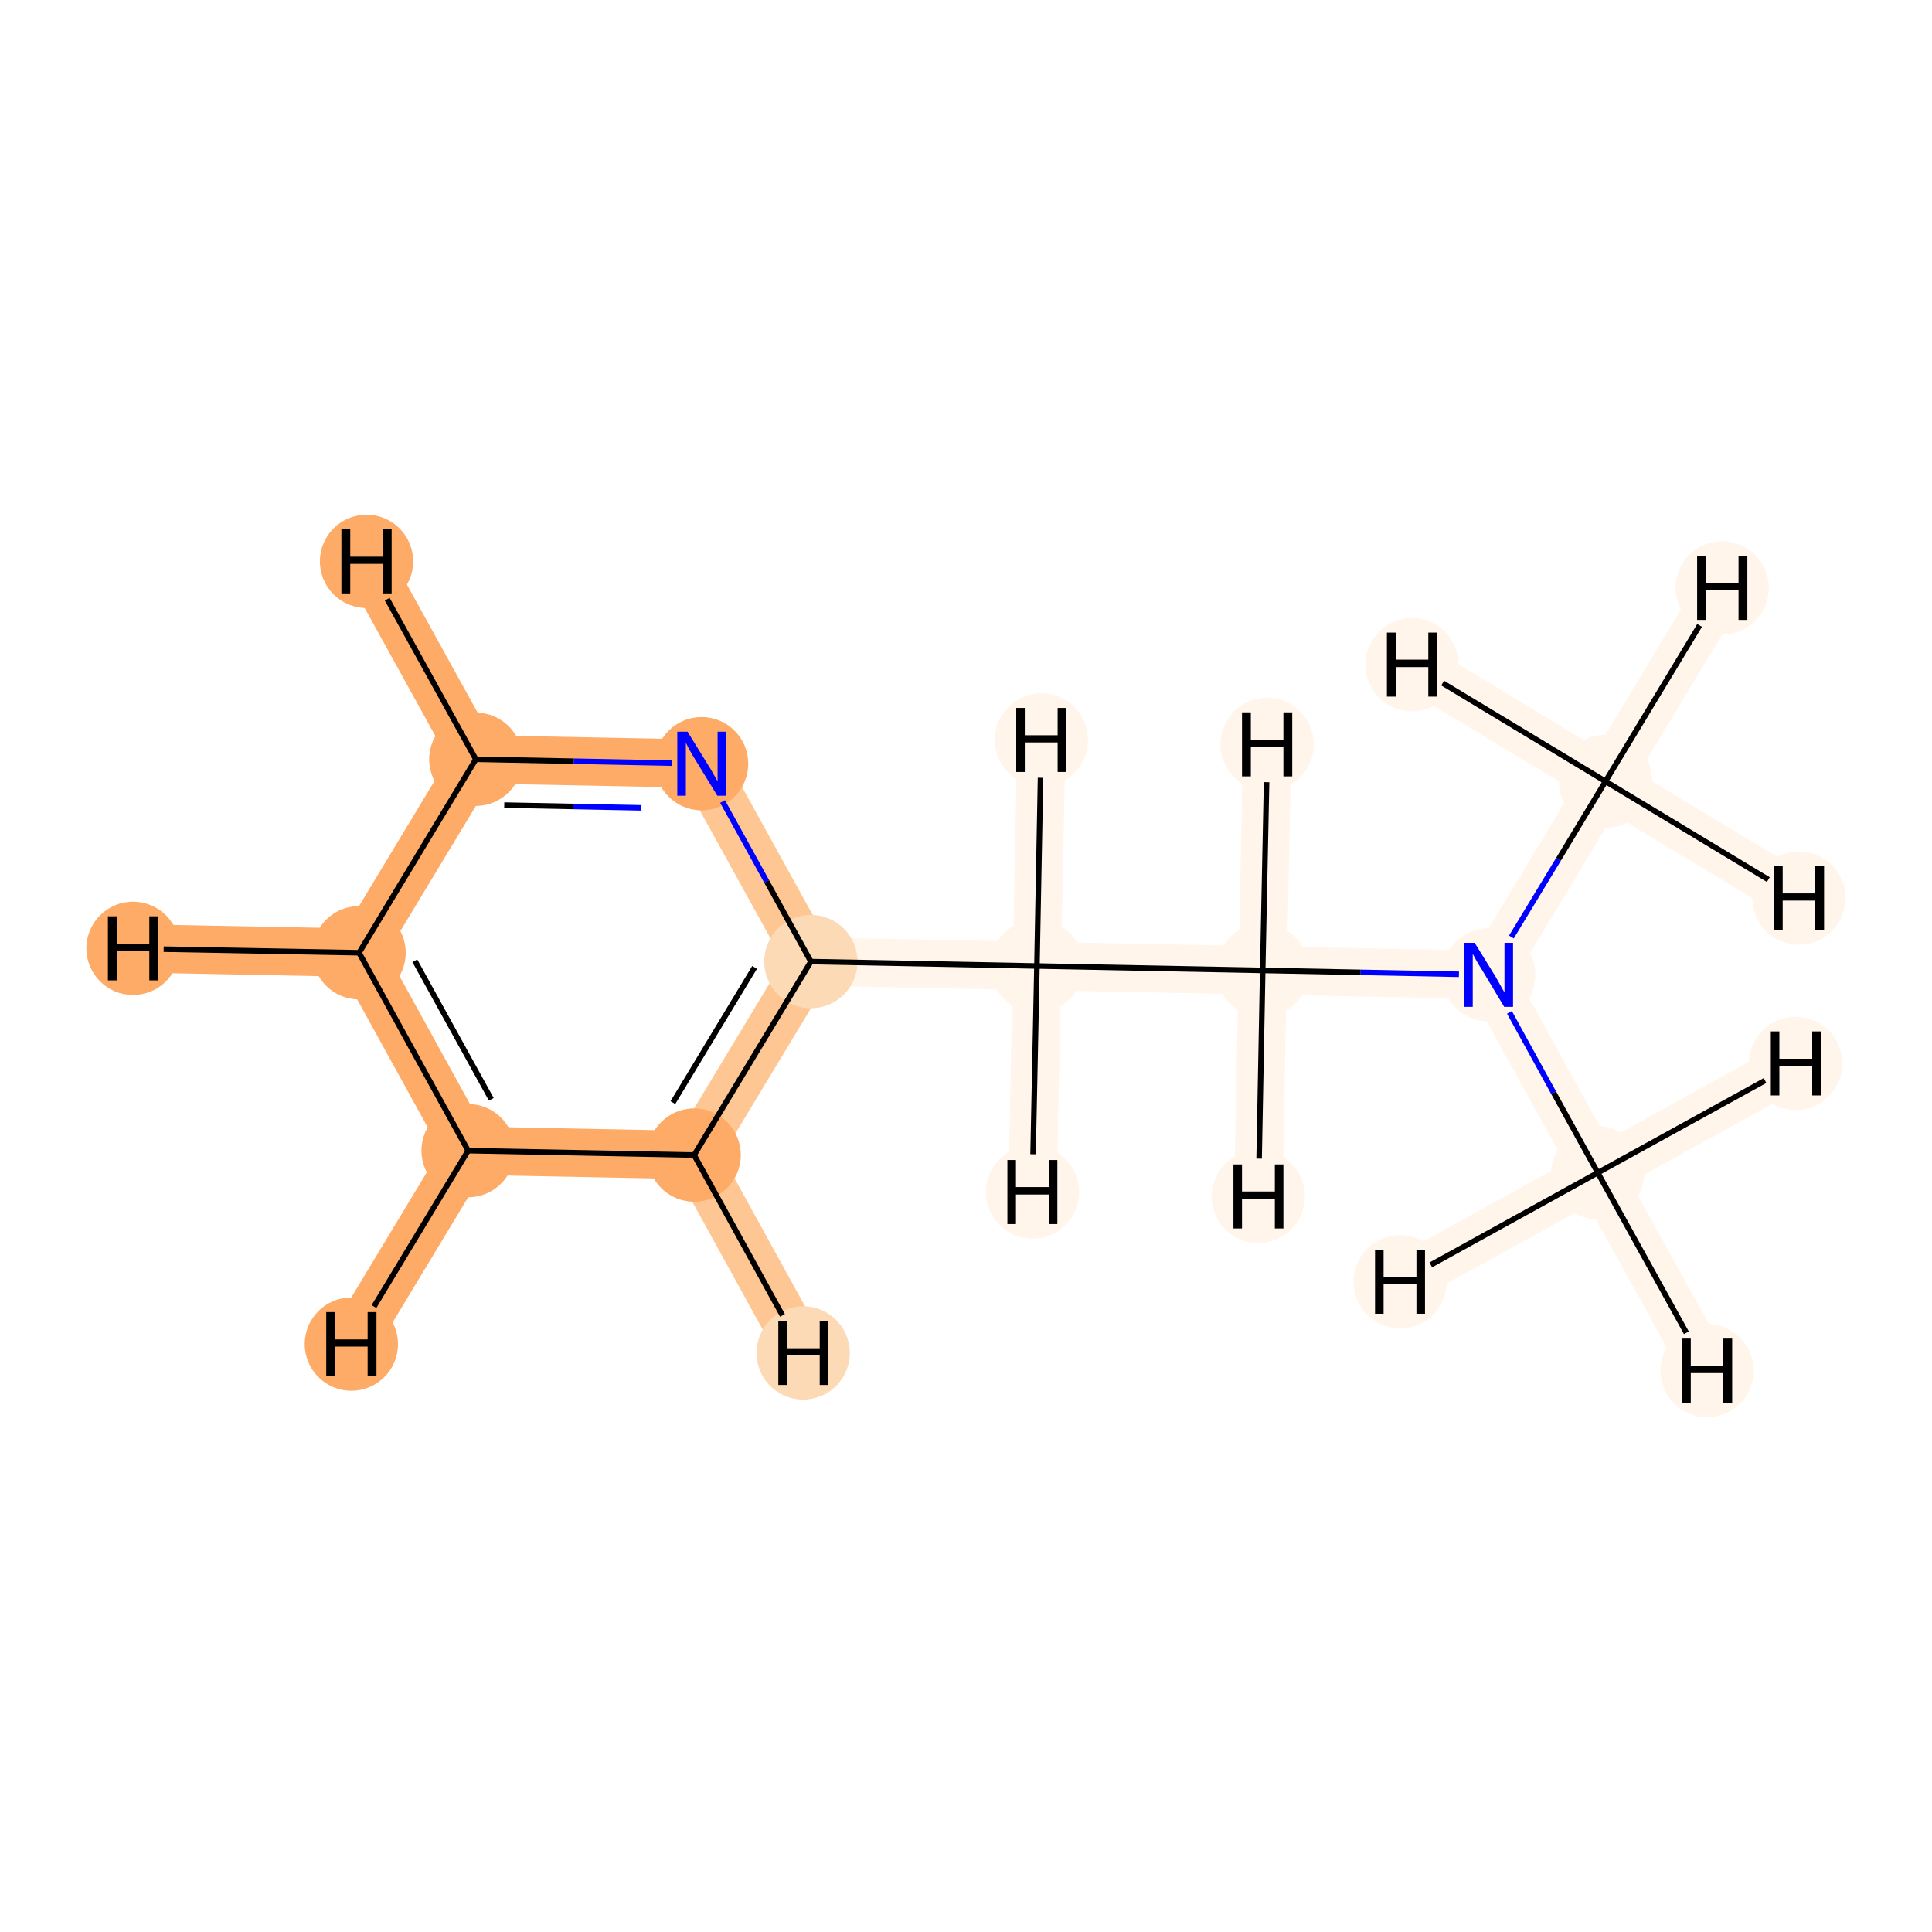 <?xml version='1.0' encoding='iso-8859-1'?>
<svg version='1.1' baseProfile='full'
              xmlns='http://www.w3.org/2000/svg'
                      xmlns:rdkit='http://www.rdkit.org/xml'
                      xmlns:xlink='http://www.w3.org/1999/xlink'
                  xml:space='preserve'
width='700px' height='700px' viewBox='0 0 700 700'>
<!-- END OF HEADER -->
<rect style='opacity:1.0;fill:#FFFFFF;stroke:none' width='700.0' height='700.0' x='0.0' y='0.0'> </rect>
<path d='M 578.9,424.9 L 539.4,353.2' style='fill:none;fill-rule:evenodd;stroke:#FFF5EB;stroke-width:17.5px;stroke-linecap:butt;stroke-linejoin:miter;stroke-opacity:1' />
<path d='M 578.9,424.9 L 618.5,496.6' style='fill:none;fill-rule:evenodd;stroke:#FFF5EB;stroke-width:17.5px;stroke-linecap:butt;stroke-linejoin:miter;stroke-opacity:1' />
<path d='M 578.9,424.9 L 650.6,385.3' style='fill:none;fill-rule:evenodd;stroke:#FFF5EB;stroke-width:17.5px;stroke-linecap:butt;stroke-linejoin:miter;stroke-opacity:1' />
<path d='M 578.9,424.9 L 507.3,464.4' style='fill:none;fill-rule:evenodd;stroke:#FFF5EB;stroke-width:17.5px;stroke-linecap:butt;stroke-linejoin:miter;stroke-opacity:1' />
<path d='M 539.4,353.2 L 457.5,351.6' style='fill:none;fill-rule:evenodd;stroke:#FFF5EB;stroke-width:17.5px;stroke-linecap:butt;stroke-linejoin:miter;stroke-opacity:1' />
<path d='M 539.4,353.2 L 581.7,283.1' style='fill:none;fill-rule:evenodd;stroke:#FFF5EB;stroke-width:17.5px;stroke-linecap:butt;stroke-linejoin:miter;stroke-opacity:1' />
<path d='M 457.5,351.6 L 375.7,350.0' style='fill:none;fill-rule:evenodd;stroke:#FFF5EB;stroke-width:17.5px;stroke-linecap:butt;stroke-linejoin:miter;stroke-opacity:1' />
<path d='M 457.5,351.6 L 459.1,269.7' style='fill:none;fill-rule:evenodd;stroke:#FFF5EB;stroke-width:17.5px;stroke-linecap:butt;stroke-linejoin:miter;stroke-opacity:1' />
<path d='M 457.5,351.6 L 455.9,433.5' style='fill:none;fill-rule:evenodd;stroke:#FFF5EB;stroke-width:17.5px;stroke-linecap:butt;stroke-linejoin:miter;stroke-opacity:1' />
<path d='M 375.7,350.0 L 293.8,348.4' style='fill:none;fill-rule:evenodd;stroke:#FFF5EB;stroke-width:17.5px;stroke-linecap:butt;stroke-linejoin:miter;stroke-opacity:1' />
<path d='M 375.7,350.0 L 374.1,431.9' style='fill:none;fill-rule:evenodd;stroke:#FFF5EB;stroke-width:17.5px;stroke-linecap:butt;stroke-linejoin:miter;stroke-opacity:1' />
<path d='M 375.7,350.0 L 377.3,268.1' style='fill:none;fill-rule:evenodd;stroke:#FFF5EB;stroke-width:17.5px;stroke-linecap:butt;stroke-linejoin:miter;stroke-opacity:1' />
<path d='M 293.8,348.4 L 251.5,418.5' style='fill:none;fill-rule:evenodd;stroke:#FDC692;stroke-width:17.5px;stroke-linecap:butt;stroke-linejoin:miter;stroke-opacity:1' />
<path d='M 293.8,348.4 L 254.2,276.7' style='fill:none;fill-rule:evenodd;stroke:#FDC692;stroke-width:17.5px;stroke-linecap:butt;stroke-linejoin:miter;stroke-opacity:1' />
<path d='M 251.5,418.5 L 169.6,416.9' style='fill:none;fill-rule:evenodd;stroke:#FDAB67;stroke-width:17.5px;stroke-linecap:butt;stroke-linejoin:miter;stroke-opacity:1' />
<path d='M 251.5,418.5 L 291.0,490.2' style='fill:none;fill-rule:evenodd;stroke:#FDC692;stroke-width:17.5px;stroke-linecap:butt;stroke-linejoin:miter;stroke-opacity:1' />
<path d='M 169.6,416.9 L 130.1,345.2' style='fill:none;fill-rule:evenodd;stroke:#FDAB67;stroke-width:17.5px;stroke-linecap:butt;stroke-linejoin:miter;stroke-opacity:1' />
<path d='M 169.6,416.9 L 127.3,487.0' style='fill:none;fill-rule:evenodd;stroke:#FDAB67;stroke-width:17.5px;stroke-linecap:butt;stroke-linejoin:miter;stroke-opacity:1' />
<path d='M 130.1,345.2 L 172.4,275.1' style='fill:none;fill-rule:evenodd;stroke:#FDAB67;stroke-width:17.5px;stroke-linecap:butt;stroke-linejoin:miter;stroke-opacity:1' />
<path d='M 130.1,345.2 L 48.2,343.6' style='fill:none;fill-rule:evenodd;stroke:#FDAB67;stroke-width:17.5px;stroke-linecap:butt;stroke-linejoin:miter;stroke-opacity:1' />
<path d='M 172.4,275.1 L 254.2,276.7' style='fill:none;fill-rule:evenodd;stroke:#FDAB67;stroke-width:17.5px;stroke-linecap:butt;stroke-linejoin:miter;stroke-opacity:1' />
<path d='M 172.4,275.1 L 132.8,203.4' style='fill:none;fill-rule:evenodd;stroke:#FDAB67;stroke-width:17.5px;stroke-linecap:butt;stroke-linejoin:miter;stroke-opacity:1' />
<path d='M 581.7,283.1 L 624.0,213.0' style='fill:none;fill-rule:evenodd;stroke:#FFF5EB;stroke-width:17.5px;stroke-linecap:butt;stroke-linejoin:miter;stroke-opacity:1' />
<path d='M 581.7,283.1 L 651.8,325.4' style='fill:none;fill-rule:evenodd;stroke:#FFF5EB;stroke-width:17.5px;stroke-linecap:butt;stroke-linejoin:miter;stroke-opacity:1' />
<path d='M 581.7,283.1 L 511.6,240.8' style='fill:none;fill-rule:evenodd;stroke:#FFF5EB;stroke-width:17.5px;stroke-linecap:butt;stroke-linejoin:miter;stroke-opacity:1' />
<ellipse cx='578.9' cy='424.9' rx='16.4' ry='16.4'  style='fill:#FFF5EB;fill-rule:evenodd;stroke:#FFF5EB;stroke-width:1.0px;stroke-linecap:butt;stroke-linejoin:miter;stroke-opacity:1' />
<ellipse cx='539.4' cy='353.2' rx='16.4' ry='16.4'  style='fill:#FFF5EB;fill-rule:evenodd;stroke:#FFF5EB;stroke-width:1.0px;stroke-linecap:butt;stroke-linejoin:miter;stroke-opacity:1' />
<ellipse cx='457.5' cy='351.6' rx='16.4' ry='16.4'  style='fill:#FFF5EB;fill-rule:evenodd;stroke:#FFF5EB;stroke-width:1.0px;stroke-linecap:butt;stroke-linejoin:miter;stroke-opacity:1' />
<ellipse cx='375.7' cy='350.0' rx='16.4' ry='16.4'  style='fill:#FFF5EB;fill-rule:evenodd;stroke:#FFF5EB;stroke-width:1.0px;stroke-linecap:butt;stroke-linejoin:miter;stroke-opacity:1' />
<ellipse cx='293.8' cy='348.4' rx='16.4' ry='16.4'  style='fill:#FDDAB6;fill-rule:evenodd;stroke:#FDDAB6;stroke-width:1.0px;stroke-linecap:butt;stroke-linejoin:miter;stroke-opacity:1' />
<ellipse cx='251.5' cy='418.5' rx='16.4' ry='16.4'  style='fill:#FDAB67;fill-rule:evenodd;stroke:#FDAB67;stroke-width:1.0px;stroke-linecap:butt;stroke-linejoin:miter;stroke-opacity:1' />
<ellipse cx='169.6' cy='416.9' rx='16.4' ry='16.4'  style='fill:#FDAB67;fill-rule:evenodd;stroke:#FDAB67;stroke-width:1.0px;stroke-linecap:butt;stroke-linejoin:miter;stroke-opacity:1' />
<ellipse cx='130.1' cy='345.2' rx='16.4' ry='16.4'  style='fill:#FDAB67;fill-rule:evenodd;stroke:#FDAB67;stroke-width:1.0px;stroke-linecap:butt;stroke-linejoin:miter;stroke-opacity:1' />
<ellipse cx='172.4' cy='275.1' rx='16.4' ry='16.4'  style='fill:#FDAB67;fill-rule:evenodd;stroke:#FDAB67;stroke-width:1.0px;stroke-linecap:butt;stroke-linejoin:miter;stroke-opacity:1' />
<ellipse cx='254.2' cy='276.7' rx='16.4' ry='16.4'  style='fill:#FDAB67;fill-rule:evenodd;stroke:#FDAB67;stroke-width:1.0px;stroke-linecap:butt;stroke-linejoin:miter;stroke-opacity:1' />
<ellipse cx='581.7' cy='283.1' rx='16.4' ry='16.4'  style='fill:#FFF5EB;fill-rule:evenodd;stroke:#FFF5EB;stroke-width:1.0px;stroke-linecap:butt;stroke-linejoin:miter;stroke-opacity:1' />
<ellipse cx='618.5' cy='496.6' rx='16.4' ry='16.4'  style='fill:#FFF5EB;fill-rule:evenodd;stroke:#FFF5EB;stroke-width:1.0px;stroke-linecap:butt;stroke-linejoin:miter;stroke-opacity:1' />
<ellipse cx='650.6' cy='385.3' rx='16.4' ry='16.4'  style='fill:#FFF5EB;fill-rule:evenodd;stroke:#FFF5EB;stroke-width:1.0px;stroke-linecap:butt;stroke-linejoin:miter;stroke-opacity:1' />
<ellipse cx='507.3' cy='464.4' rx='16.4' ry='16.4'  style='fill:#FFF5EB;fill-rule:evenodd;stroke:#FFF5EB;stroke-width:1.0px;stroke-linecap:butt;stroke-linejoin:miter;stroke-opacity:1' />
<ellipse cx='459.1' cy='269.7' rx='16.4' ry='16.4'  style='fill:#FFF5EB;fill-rule:evenodd;stroke:#FFF5EB;stroke-width:1.0px;stroke-linecap:butt;stroke-linejoin:miter;stroke-opacity:1' />
<ellipse cx='455.9' cy='433.5' rx='16.4' ry='16.4'  style='fill:#FFF5EB;fill-rule:evenodd;stroke:#FFF5EB;stroke-width:1.0px;stroke-linecap:butt;stroke-linejoin:miter;stroke-opacity:1' />
<ellipse cx='374.1' cy='431.9' rx='16.4' ry='16.4'  style='fill:#FFF5EB;fill-rule:evenodd;stroke:#FFF5EB;stroke-width:1.0px;stroke-linecap:butt;stroke-linejoin:miter;stroke-opacity:1' />
<ellipse cx='377.3' cy='268.1' rx='16.4' ry='16.4'  style='fill:#FFF5EB;fill-rule:evenodd;stroke:#FFF5EB;stroke-width:1.0px;stroke-linecap:butt;stroke-linejoin:miter;stroke-opacity:1' />
<ellipse cx='291.0' cy='490.2' rx='16.4' ry='16.4'  style='fill:#FDDAB6;fill-rule:evenodd;stroke:#FDDAB6;stroke-width:1.0px;stroke-linecap:butt;stroke-linejoin:miter;stroke-opacity:1' />
<ellipse cx='127.3' cy='487.0' rx='16.4' ry='16.4'  style='fill:#FDAB67;fill-rule:evenodd;stroke:#FDAB67;stroke-width:1.0px;stroke-linecap:butt;stroke-linejoin:miter;stroke-opacity:1' />
<ellipse cx='48.2' cy='343.6' rx='16.4' ry='16.4'  style='fill:#FDAB67;fill-rule:evenodd;stroke:#FDAB67;stroke-width:1.0px;stroke-linecap:butt;stroke-linejoin:miter;stroke-opacity:1' />
<ellipse cx='132.8' cy='203.4' rx='16.4' ry='16.4'  style='fill:#FDAB67;fill-rule:evenodd;stroke:#FDAB67;stroke-width:1.0px;stroke-linecap:butt;stroke-linejoin:miter;stroke-opacity:1' />
<ellipse cx='624.0' cy='213.0' rx='16.4' ry='16.4'  style='fill:#FFF5EB;fill-rule:evenodd;stroke:#FFF5EB;stroke-width:1.0px;stroke-linecap:butt;stroke-linejoin:miter;stroke-opacity:1' />
<ellipse cx='651.8' cy='325.4' rx='16.4' ry='16.4'  style='fill:#FFF5EB;fill-rule:evenodd;stroke:#FFF5EB;stroke-width:1.0px;stroke-linecap:butt;stroke-linejoin:miter;stroke-opacity:1' />
<ellipse cx='511.6' cy='240.8' rx='16.4' ry='16.4'  style='fill:#FFF5EB;fill-rule:evenodd;stroke:#FFF5EB;stroke-width:1.0px;stroke-linecap:butt;stroke-linejoin:miter;stroke-opacity:1' />
<path class='bond-0 atom-0 atom-1' d='M 578.9,424.9 L 562.9,395.9' style='fill:none;fill-rule:evenodd;stroke:#000000;stroke-width:2.0px;stroke-linecap:butt;stroke-linejoin:miter;stroke-opacity:1' />
<path class='bond-0 atom-0 atom-1' d='M 562.9,395.9 L 546.9,366.8' style='fill:none;fill-rule:evenodd;stroke:#0000FF;stroke-width:2.0px;stroke-linecap:butt;stroke-linejoin:miter;stroke-opacity:1' />
<path class='bond-11 atom-0 atom-11' d='M 578.9,424.9 L 611.0,482.9' style='fill:none;fill-rule:evenodd;stroke:#000000;stroke-width:2.0px;stroke-linecap:butt;stroke-linejoin:miter;stroke-opacity:1' />
<path class='bond-12 atom-0 atom-12' d='M 578.9,424.9 L 639.5,391.5' style='fill:none;fill-rule:evenodd;stroke:#000000;stroke-width:2.0px;stroke-linecap:butt;stroke-linejoin:miter;stroke-opacity:1' />
<path class='bond-13 atom-0 atom-13' d='M 578.9,424.9 L 518.4,458.3' style='fill:none;fill-rule:evenodd;stroke:#000000;stroke-width:2.0px;stroke-linecap:butt;stroke-linejoin:miter;stroke-opacity:1' />
<path class='bond-1 atom-1 atom-2' d='M 528.6,353.0 L 493.0,352.3' style='fill:none;fill-rule:evenodd;stroke:#0000FF;stroke-width:2.0px;stroke-linecap:butt;stroke-linejoin:miter;stroke-opacity:1' />
<path class='bond-1 atom-1 atom-2' d='M 493.0,352.3 L 457.5,351.6' style='fill:none;fill-rule:evenodd;stroke:#000000;stroke-width:2.0px;stroke-linecap:butt;stroke-linejoin:miter;stroke-opacity:1' />
<path class='bond-9 atom-1 atom-10' d='M 547.6,339.5 L 564.7,311.3' style='fill:none;fill-rule:evenodd;stroke:#0000FF;stroke-width:2.0px;stroke-linecap:butt;stroke-linejoin:miter;stroke-opacity:1' />
<path class='bond-9 atom-1 atom-10' d='M 564.7,311.3 L 581.7,283.1' style='fill:none;fill-rule:evenodd;stroke:#000000;stroke-width:2.0px;stroke-linecap:butt;stroke-linejoin:miter;stroke-opacity:1' />
<path class='bond-2 atom-2 atom-3' d='M 457.5,351.6 L 375.7,350.0' style='fill:none;fill-rule:evenodd;stroke:#000000;stroke-width:2.0px;stroke-linecap:butt;stroke-linejoin:miter;stroke-opacity:1' />
<path class='bond-14 atom-2 atom-14' d='M 457.5,351.6 L 458.9,283.4' style='fill:none;fill-rule:evenodd;stroke:#000000;stroke-width:2.0px;stroke-linecap:butt;stroke-linejoin:miter;stroke-opacity:1' />
<path class='bond-15 atom-2 atom-15' d='M 457.5,351.6 L 456.2,419.8' style='fill:none;fill-rule:evenodd;stroke:#000000;stroke-width:2.0px;stroke-linecap:butt;stroke-linejoin:miter;stroke-opacity:1' />
<path class='bond-3 atom-3 atom-4' d='M 375.7,350.0 L 293.8,348.4' style='fill:none;fill-rule:evenodd;stroke:#000000;stroke-width:2.0px;stroke-linecap:butt;stroke-linejoin:miter;stroke-opacity:1' />
<path class='bond-16 atom-3 atom-16' d='M 375.7,350.0 L 374.3,418.2' style='fill:none;fill-rule:evenodd;stroke:#000000;stroke-width:2.0px;stroke-linecap:butt;stroke-linejoin:miter;stroke-opacity:1' />
<path class='bond-17 atom-3 atom-17' d='M 375.7,350.0 L 377.0,281.8' style='fill:none;fill-rule:evenodd;stroke:#000000;stroke-width:2.0px;stroke-linecap:butt;stroke-linejoin:miter;stroke-opacity:1' />
<path class='bond-4 atom-4 atom-5' d='M 293.8,348.4 L 251.5,418.5' style='fill:none;fill-rule:evenodd;stroke:#000000;stroke-width:2.0px;stroke-linecap:butt;stroke-linejoin:miter;stroke-opacity:1' />
<path class='bond-4 atom-4 atom-5' d='M 273.4,350.5 L 243.8,399.5' style='fill:none;fill-rule:evenodd;stroke:#000000;stroke-width:2.0px;stroke-linecap:butt;stroke-linejoin:miter;stroke-opacity:1' />
<path class='bond-10 atom-9 atom-4' d='M 261.8,290.4 L 277.8,319.4' style='fill:none;fill-rule:evenodd;stroke:#0000FF;stroke-width:2.0px;stroke-linecap:butt;stroke-linejoin:miter;stroke-opacity:1' />
<path class='bond-10 atom-9 atom-4' d='M 277.8,319.4 L 293.8,348.4' style='fill:none;fill-rule:evenodd;stroke:#000000;stroke-width:2.0px;stroke-linecap:butt;stroke-linejoin:miter;stroke-opacity:1' />
<path class='bond-5 atom-5 atom-6' d='M 251.5,418.5 L 169.6,416.9' style='fill:none;fill-rule:evenodd;stroke:#000000;stroke-width:2.0px;stroke-linecap:butt;stroke-linejoin:miter;stroke-opacity:1' />
<path class='bond-18 atom-5 atom-18' d='M 251.5,418.5 L 283.5,476.6' style='fill:none;fill-rule:evenodd;stroke:#000000;stroke-width:2.0px;stroke-linecap:butt;stroke-linejoin:miter;stroke-opacity:1' />
<path class='bond-6 atom-6 atom-7' d='M 169.6,416.9 L 130.1,345.2' style='fill:none;fill-rule:evenodd;stroke:#000000;stroke-width:2.0px;stroke-linecap:butt;stroke-linejoin:miter;stroke-opacity:1' />
<path class='bond-6 atom-6 atom-7' d='M 178.0,398.3 L 150.3,348.1' style='fill:none;fill-rule:evenodd;stroke:#000000;stroke-width:2.0px;stroke-linecap:butt;stroke-linejoin:miter;stroke-opacity:1' />
<path class='bond-19 atom-6 atom-19' d='M 169.6,416.9 L 135.5,473.4' style='fill:none;fill-rule:evenodd;stroke:#000000;stroke-width:2.0px;stroke-linecap:butt;stroke-linejoin:miter;stroke-opacity:1' />
<path class='bond-7 atom-7 atom-8' d='M 130.1,345.2 L 172.4,275.1' style='fill:none;fill-rule:evenodd;stroke:#000000;stroke-width:2.0px;stroke-linecap:butt;stroke-linejoin:miter;stroke-opacity:1' />
<path class='bond-20 atom-7 atom-20' d='M 130.1,345.2 L 59.3,343.9' style='fill:none;fill-rule:evenodd;stroke:#000000;stroke-width:2.0px;stroke-linecap:butt;stroke-linejoin:miter;stroke-opacity:1' />
<path class='bond-8 atom-8 atom-9' d='M 172.4,275.1 L 207.9,275.8' style='fill:none;fill-rule:evenodd;stroke:#000000;stroke-width:2.0px;stroke-linecap:butt;stroke-linejoin:miter;stroke-opacity:1' />
<path class='bond-8 atom-8 atom-9' d='M 207.9,275.8 L 243.4,276.5' style='fill:none;fill-rule:evenodd;stroke:#0000FF;stroke-width:2.0px;stroke-linecap:butt;stroke-linejoin:miter;stroke-opacity:1' />
<path class='bond-8 atom-8 atom-9' d='M 182.7,291.7 L 207.6,292.2' style='fill:none;fill-rule:evenodd;stroke:#000000;stroke-width:2.0px;stroke-linecap:butt;stroke-linejoin:miter;stroke-opacity:1' />
<path class='bond-8 atom-8 atom-9' d='M 207.6,292.2 L 232.4,292.7' style='fill:none;fill-rule:evenodd;stroke:#0000FF;stroke-width:2.0px;stroke-linecap:butt;stroke-linejoin:miter;stroke-opacity:1' />
<path class='bond-21 atom-8 atom-21' d='M 172.4,275.1 L 140.3,217.1' style='fill:none;fill-rule:evenodd;stroke:#000000;stroke-width:2.0px;stroke-linecap:butt;stroke-linejoin:miter;stroke-opacity:1' />
<path class='bond-22 atom-10 atom-22' d='M 581.7,283.1 L 615.8,226.6' style='fill:none;fill-rule:evenodd;stroke:#000000;stroke-width:2.0px;stroke-linecap:butt;stroke-linejoin:miter;stroke-opacity:1' />
<path class='bond-23 atom-10 atom-23' d='M 581.7,283.1 L 640.7,318.7' style='fill:none;fill-rule:evenodd;stroke:#000000;stroke-width:2.0px;stroke-linecap:butt;stroke-linejoin:miter;stroke-opacity:1' />
<path class='bond-24 atom-10 atom-24' d='M 581.7,283.1 L 522.7,247.5' style='fill:none;fill-rule:evenodd;stroke:#000000;stroke-width:2.0px;stroke-linecap:butt;stroke-linejoin:miter;stroke-opacity:1' />
<path  class='atom-1' d='M 534.3 341.6
L 541.9 353.9
Q 542.6 355.1, 543.8 357.3
Q 545.0 359.5, 545.1 359.6
L 545.1 341.6
L 548.2 341.6
L 548.2 364.8
L 545.0 364.8
L 536.9 351.3
Q 535.9 349.8, 534.9 348.0
Q 533.9 346.2, 533.6 345.6
L 533.6 364.8
L 530.6 364.8
L 530.6 341.6
L 534.3 341.6
' fill='#0000FF'/>
<path  class='atom-9' d='M 249.1 265.1
L 256.7 277.4
Q 257.5 278.6, 258.7 280.8
Q 259.9 283.0, 260.0 283.1
L 260.0 265.1
L 263.0 265.1
L 263.0 288.3
L 259.9 288.3
L 251.7 274.9
Q 250.7 273.3, 249.7 271.5
Q 248.8 269.7, 248.5 269.1
L 248.5 288.3
L 245.4 288.3
L 245.4 265.1
L 249.1 265.1
' fill='#0000FF'/>
<path  class='atom-11' d='M 609.4 485.0
L 612.6 485.0
L 612.6 494.8
L 624.4 494.8
L 624.4 485.0
L 627.6 485.0
L 627.6 508.2
L 624.4 508.2
L 624.4 497.5
L 612.6 497.5
L 612.6 508.2
L 609.4 508.2
L 609.4 485.0
' fill='#000000'/>
<path  class='atom-12' d='M 641.6 373.7
L 644.7 373.7
L 644.7 383.6
L 656.6 383.6
L 656.6 373.7
L 659.7 373.7
L 659.7 396.9
L 656.6 396.9
L 656.6 386.2
L 644.7 386.2
L 644.7 396.9
L 641.6 396.9
L 641.6 373.7
' fill='#000000'/>
<path  class='atom-13' d='M 498.2 452.8
L 501.3 452.8
L 501.3 462.7
L 513.2 462.7
L 513.2 452.8
L 516.3 452.8
L 516.3 476.0
L 513.2 476.0
L 513.2 465.3
L 501.3 465.3
L 501.3 476.0
L 498.2 476.0
L 498.2 452.8
' fill='#000000'/>
<path  class='atom-14' d='M 450.0 258.1
L 453.2 258.1
L 453.2 268.0
L 465.0 268.0
L 465.0 258.1
L 468.2 258.1
L 468.2 281.3
L 465.0 281.3
L 465.0 270.6
L 453.2 270.6
L 453.2 281.3
L 450.0 281.3
L 450.0 258.1
' fill='#000000'/>
<path  class='atom-15' d='M 446.9 421.9
L 450.0 421.9
L 450.0 431.7
L 461.9 431.7
L 461.9 421.9
L 465.0 421.9
L 465.0 445.1
L 461.9 445.1
L 461.9 434.3
L 450.0 434.3
L 450.0 445.1
L 446.9 445.1
L 446.9 421.9
' fill='#000000'/>
<path  class='atom-16' d='M 365.0 420.3
L 368.1 420.3
L 368.1 430.1
L 380.0 430.1
L 380.0 420.3
L 383.1 420.3
L 383.1 443.5
L 380.0 443.5
L 380.0 432.8
L 368.1 432.8
L 368.1 443.5
L 365.0 443.5
L 365.0 420.3
' fill='#000000'/>
<path  class='atom-17' d='M 368.2 256.5
L 371.3 256.5
L 371.3 266.4
L 383.2 266.4
L 383.2 256.5
L 386.3 256.5
L 386.3 279.7
L 383.2 279.7
L 383.2 269.0
L 371.3 269.0
L 371.3 279.7
L 368.2 279.7
L 368.2 256.5
' fill='#000000'/>
<path  class='atom-18' d='M 282.0 478.6
L 285.1 478.6
L 285.1 488.5
L 297.0 488.5
L 297.0 478.6
L 300.1 478.6
L 300.1 501.8
L 297.0 501.8
L 297.0 491.1
L 285.1 491.1
L 285.1 501.8
L 282.0 501.8
L 282.0 478.6
' fill='#000000'/>
<path  class='atom-19' d='M 118.2 475.4
L 121.4 475.4
L 121.4 485.3
L 133.2 485.3
L 133.2 475.4
L 136.4 475.4
L 136.4 498.6
L 133.2 498.6
L 133.2 487.9
L 121.4 487.9
L 121.4 498.6
L 118.2 498.6
L 118.2 475.4
' fill='#000000'/>
<path  class='atom-20' d='M 39.1 332.0
L 42.3 332.0
L 42.3 341.9
L 54.1 341.9
L 54.1 332.0
L 57.3 332.0
L 57.3 355.2
L 54.1 355.2
L 54.1 344.5
L 42.3 344.5
L 42.3 355.2
L 39.1 355.2
L 39.1 332.0
' fill='#000000'/>
<path  class='atom-21' d='M 123.7 191.8
L 126.9 191.8
L 126.9 201.7
L 138.7 201.7
L 138.7 191.8
L 141.9 191.8
L 141.9 215.0
L 138.7 215.0
L 138.7 204.3
L 126.9 204.3
L 126.9 215.0
L 123.7 215.0
L 123.7 191.8
' fill='#000000'/>
<path  class='atom-22' d='M 614.9 201.4
L 618.1 201.4
L 618.1 211.2
L 629.9 211.2
L 629.9 201.4
L 633.1 201.4
L 633.1 224.6
L 629.9 224.6
L 629.9 213.9
L 618.1 213.9
L 618.1 224.6
L 614.9 224.6
L 614.9 201.4
' fill='#000000'/>
<path  class='atom-23' d='M 642.7 313.8
L 645.9 313.8
L 645.9 323.7
L 657.7 323.7
L 657.7 313.8
L 660.9 313.8
L 660.9 337.0
L 657.7 337.0
L 657.7 326.3
L 645.9 326.3
L 645.9 337.0
L 642.7 337.0
L 642.7 313.8
' fill='#000000'/>
<path  class='atom-24' d='M 502.5 229.2
L 505.7 229.2
L 505.7 239.0
L 517.5 239.0
L 517.5 229.2
L 520.7 229.2
L 520.7 252.4
L 517.5 252.4
L 517.5 241.7
L 505.7 241.7
L 505.7 252.4
L 502.5 252.4
L 502.5 229.2
' fill='#000000'/>
</svg>
